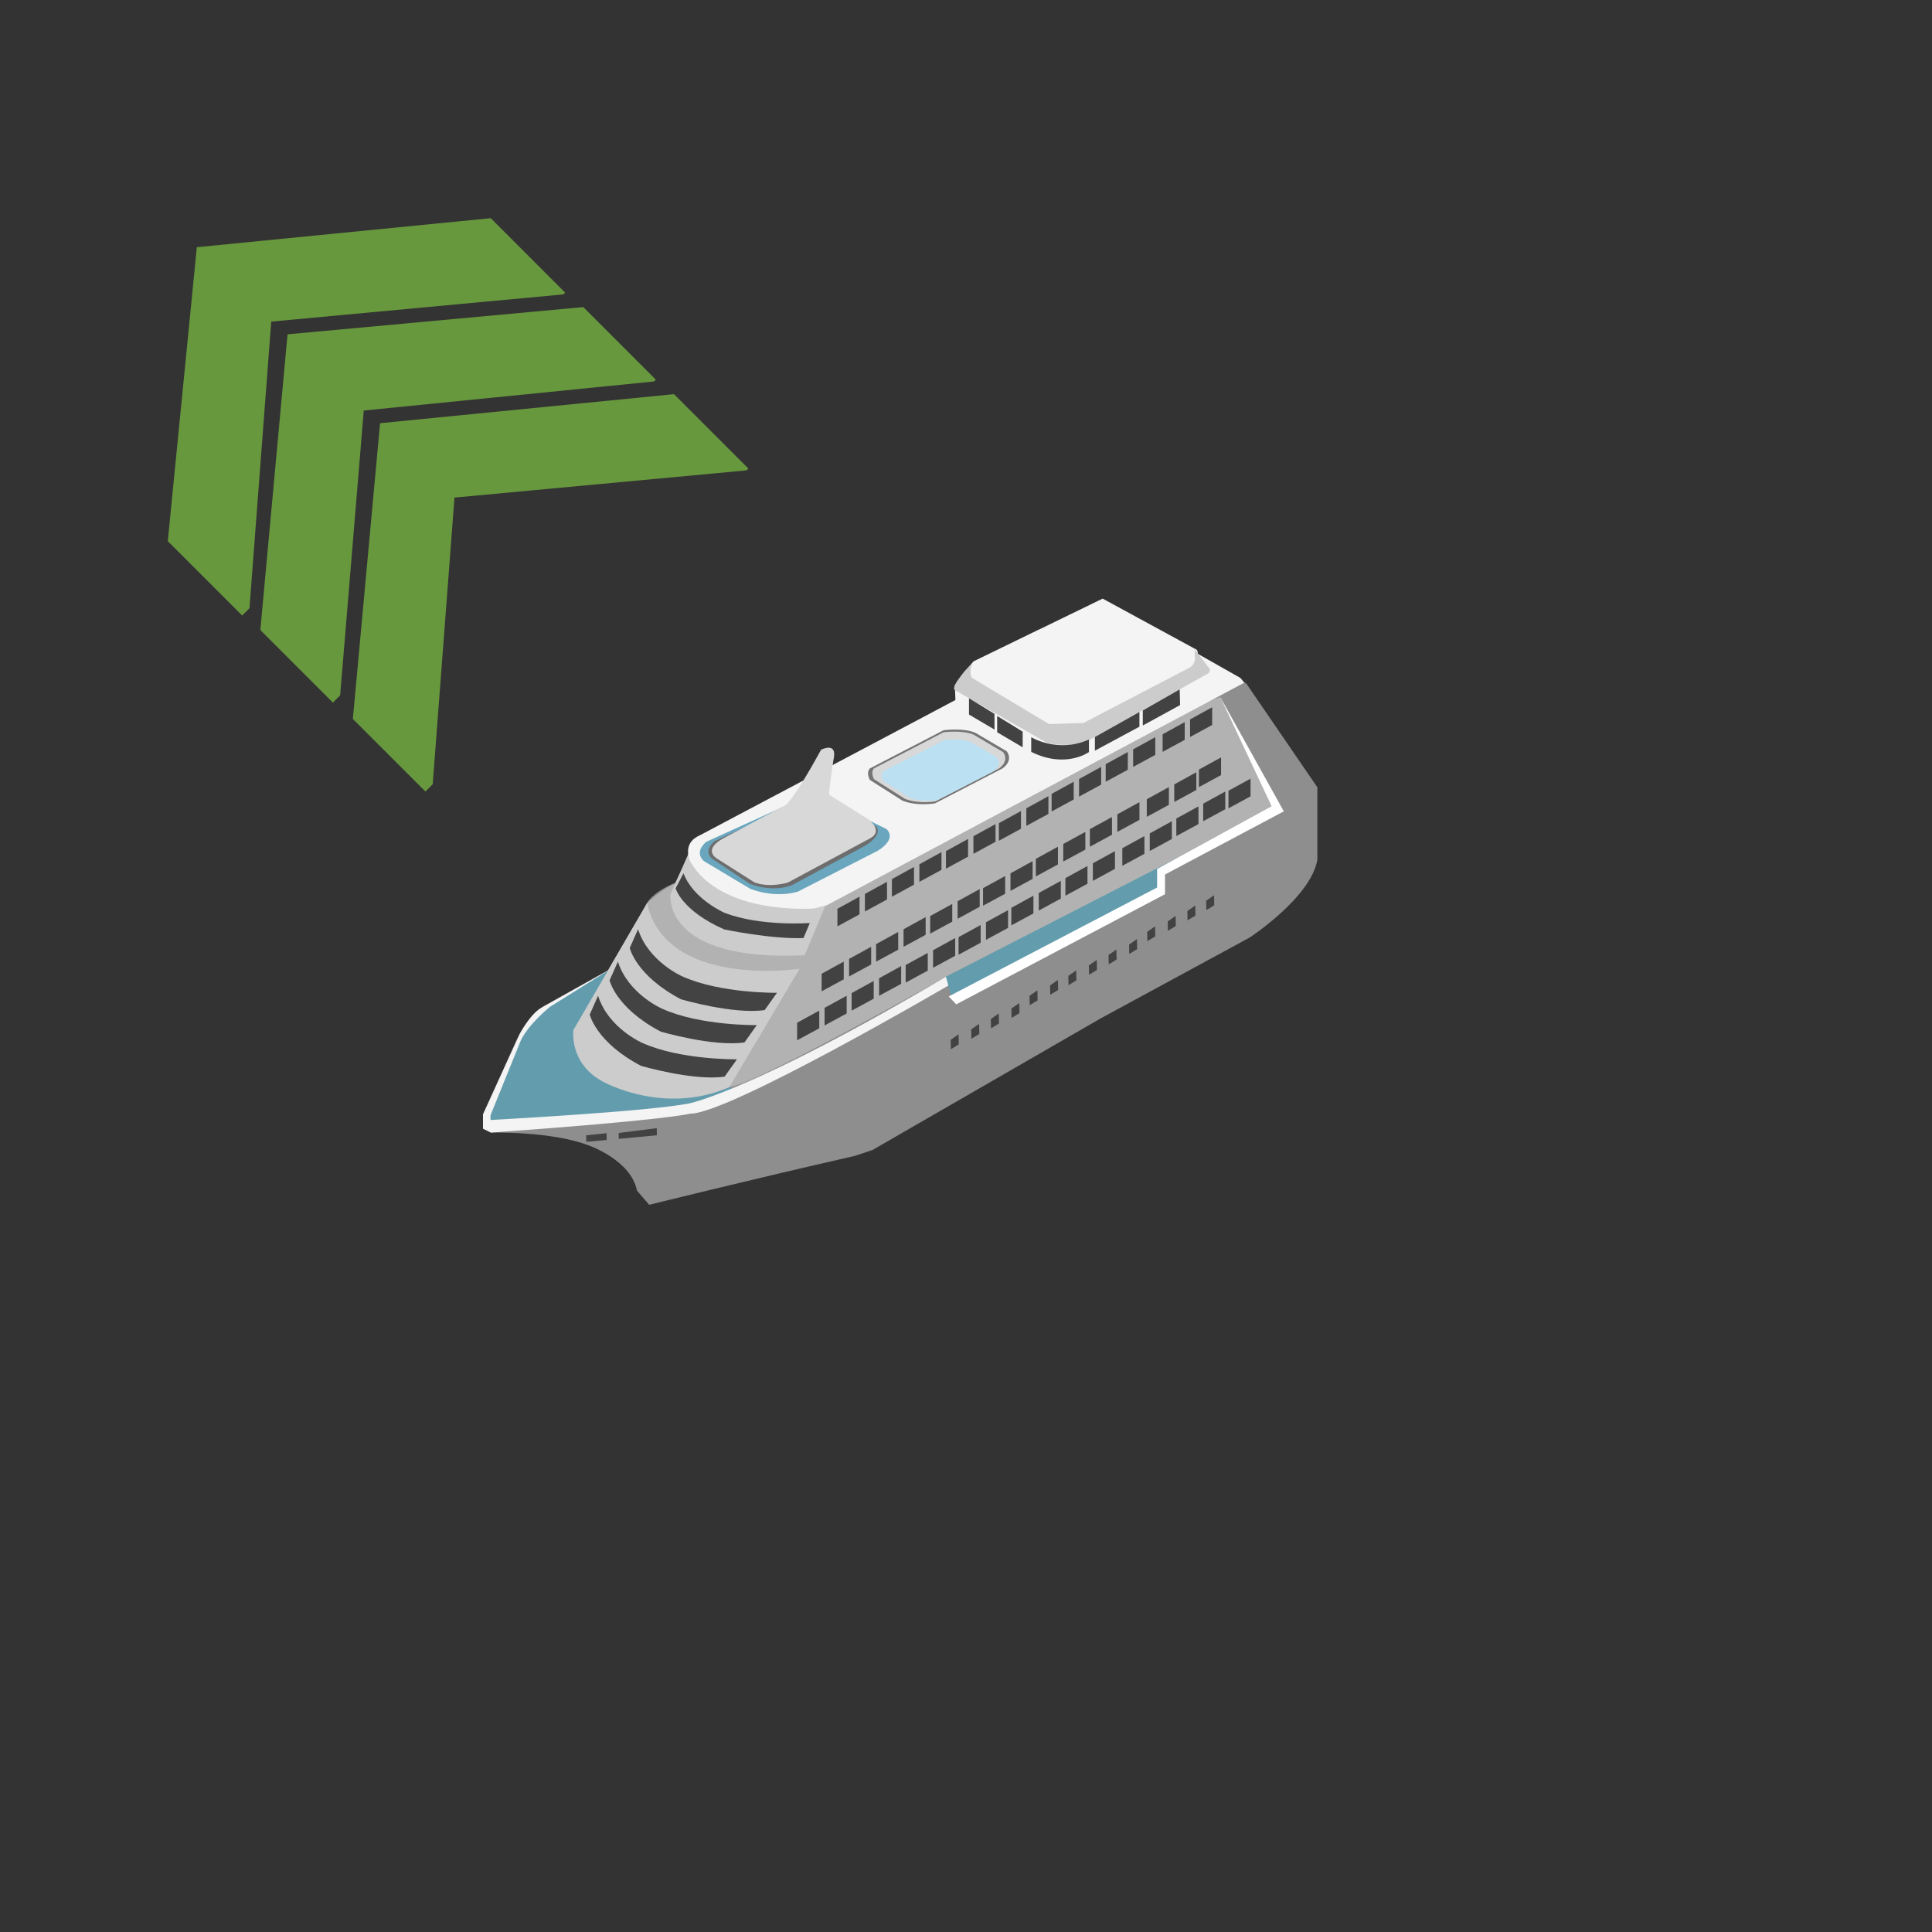 <?xml version="1.0" encoding="utf-8"?>
<!-- Generator: Adobe Illustrator 16.0.0, SVG Export Plug-In . SVG Version: 6.00 Build 0)  -->
<!DOCTYPE svg PUBLIC "-//W3C//DTD SVG 1.1//EN" "http://www.w3.org/Graphics/SVG/1.1/DTD/svg11.dtd">
<svg version="1.1" id="Layer_1" xmlns="http://www.w3.org/2000/svg" xmlns:xlink="http://www.w3.org/1999/xlink" x="0px" y="0px"
	 width="200px" height="200px" viewBox="0 0 200 200" enable-background="new 0 0 200 200" xml:space="preserve">
<rect x="0" y="0" width="200" height="200" fill="#333333" stroke="none"/>
<g id="Direction">
	<g transform="rotate({{angle}} 50 50)">
		<polygon id="arrow" opacity="0.7" fill="#80C342" enable-background="new    " points="36.528,74.425 39.346,43.809 69.77,40.804 
			77.471,48.505 77.284,48.693 47.047,51.509 44.793,81.184 44.04,81.937 		">
		
		</polygon>
		<polygon id="arrow2" opacity="0.7" fill="#80C342" enable-background="new    " points="26.951,65.22 29.767,34.609 
			60.381,31.791 67.891,39.302 67.704,39.49 37.656,42.498 35.211,71.982 34.461,72.732 		">
		

		</polygon>
		<polygon id="arrow3" opacity="0.7" fill="#80C342" enable-background="new    " points="17.37,56.018 20.376,25.591 
			50.801,22.587 58.502,30.289 58.315,30.476 28.078,33.292 25.824,62.966 25.071,63.719 		">
		
		</polygon>
	</g>
</g>
<g>
	<path fill="#C6C6C6" d="M59.358,106.623l7.625-13.12c0,0,1.95-2.515,4.066-1.889l55.27-19.459l5.313,11.303l-11.852,6.496
		l-21.855,11.155c0,0-21.629,12.607-25.485,12.369l-4.016-11.753L59.358,106.623z"/>
	<path fill="#8E8E8E" d="M63.239,100.29l-6.742,3.749c0,0-1.716,0.783-3.065,3.726L50,115.363v1.471l0.82,0.41
		c0,0,6.289-0.165,10.174,1.349c0,0,4.33,1.513,4.944,4.657l1.267,1.471c0,0,10.172-2.532,21.285-5.063l1.836-0.613l23.654-13.643
		l15.363-8.335c0,0,6.334-4.127,7.029-8.049V81.5l-7.357-10.744l-4.699-2.614l-0.654-0.942l-5.426-2.545l-0.256-0.356
		c0,0-8.203,2.317-10.406,0.86l-6.798,3.312l-1.021,1.103l-0.94,1.388l0.042,0.49l0.693,0.408l-0.04,0.45l-0.615,0.163
		l-12.542,6.779c0,0-2.583,1.226-3.718,2.003l-9.518,4.981c0,0-1.876,0.735-1.796,2.411l-1.429,2.737c0,0-2.656,1.061-3.065,2.451
		L63.239,100.29z"/>
	<path fill="#B2B2B2" d="M66.459,94.512l0.524-1.013c0,0,1.79-1.829,4.068-2.484l55.268-18.862l5.313,11.303l-11.848,6.498
		l-21.859,11.155c0,0-19.527,11.071-22.428,11.435l-7.886-10.253L66.459,94.512z"/>
	<path fill="#CCCCCC" d="M71.411,88.062l-2.002,4.497c0,0-0.939,7.028,13.891,6.331l2.247-5.389
		C85.546,93.503,73.044,95.456,71.411,88.062z"/>
	<path fill="#F4F4F4" d="M72.35,86.521l26.556-14.053l-0.04-1.021l25.139-3.76l4.402,2.494l0.406,0.49L85.585,93.715l-1.308,0.326
		c0,0-9.643,0.777-12.83-4.88C71.452,89.159,70.554,87.342,72.35,86.521z"/>
	<polygon fill="#639DAD" points="63.729,100.29 63.239,100.29 56.285,104.485 54.904,105.744 53.833,107.368 51.627,112.853 
		50.431,115.733 50.737,116.284 52.637,116.284 69.397,115.118 75.619,113.402 75.772,112.732 	"/>
	<path fill="#F4F4F4" d="M63.239,100.29l-6.289,3.924c0,0-2.165,1.716-3.026,3.47l-3.146,7.764v0.491c0,0,16.261-0.858,20.591-1.717
		c0,0,6.744-1.367,26.556-13.112l0.49,0.775c0,0-23.042,13.479-26.964,13.398c0,0-2.248,0.655-20.632,1.961l-0.82-0.41v-1.471
		l3.797-8.319c0,0,1.078-2.068,2.259-2.73L63.239,100.29z"/>
	<path fill="#F4F4F4" d="M100.787,68.466l13.36-6.498l9.762,5.311c0,0,0.451,0.858-0.611,1.513l-10.906,5.841h-4.457l-7.147-4.29
		C100.787,70.343,99.721,69.694,100.787,68.466z"/>
	<path fill="#CCCCCC" d="M100.637,68.662c0,0-2.386,2.42-1.773,2.787l9.479,5.433c0,0,2.287,0.693,4.539-0.33l11.932-6.699
		c0,0,0.449-0.14,0.449-0.561l-1.598-2.093l0.041,1.104l-0.164,0.448l-0.326,0.328l-11.057,5.763l-3.566,0.113l-8.04-4.822
		C100.553,70.128,100.311,69.405,100.637,68.662z"/>
	<polygon fill="#639DAD" points="97.925,101.107 121.753,88.874 120.808,89.994 120.356,90.444 120.233,91.465 120.19,92.12 
		98.588,103.551 	"/>
	<polygon fill="#FFFFFF" points="98.212,103.152 98.99,103.967 120.601,92.569 120.601,90.528 132.899,83.99 126.319,72.157 
		131.632,83.458 119.784,89.954 119.784,91.875 	"/>
	<path fill="#CCCCCC" d="M66.983,93.503l-7.623,13.12c0,0-0.49,3.39,2.982,5.309c0,0,6.29,3.593,13.153,0.612l7.273-12.256
		C82.769,100.29,68.944,102.371,66.983,93.503z"/>
	<path fill="#757575" d="M90.05,79.547l7.63-3.955c0,0,2.086-0.278,3.31,0.278l3.224,1.9c0,0,0.77,0.889-0.434,1.777l-6.989,3.616
		c0,0-1.805,0.337-3.368-0.278l-3.372-2.145C90.05,80.742,89.623,80.007,90.05,79.547z"/>
	<path fill="#D8D8D8" d="M90.482,79.538l7.198-3.732c0,0,1.969-0.261,3.125,0.256l3.034,1.796c0,0,0.725,0.841-0.405,1.678
		l-6.592,3.415c0,0-1.7,0.318-3.176-0.261l-3.183-2.026C90.482,80.667,90.078,79.972,90.482,79.538z"/>
	<path fill="#6AA7BF" d="M73.107,87.146L84.23,82.09l7.538,3.737c0,0,1.195,0.913-0.886,2.234l-8.272,4.232
		c0,0-2.118,0.767-4.938-0.279l-4.781-2.859C72.891,89.159,71.757,88.311,73.107,87.146z"/>
	<path fill="#6D6D6D" d="M73.974,87.069l10.112-4.649l6.592,3.103c0,0,0.872,0.754-1.058,1.991l-7.603,4.103
		c0,0-1.785,0.851-4.397-0.127l-3.926-2.611C73.693,88.874,72.722,88.157,73.974,87.069z"/>
	<path fill="#BBE0F2" d="M91.407,79.855l6.357-3.242c0,0,1.739-0.23,2.753,0.224l2.682,1.559c0,0,0.64,0.731-0.359,1.459
		l-5.818,2.971c0,0-1.507,0.275-2.81-0.227l-2.811-1.76C91.407,80.838,91.053,80.233,91.407,79.855z"/>
	<path fill="#D8D8D8" d="M74.944,86.748l6.128-3.279c0,0,0.459,0.458,3.922-5.852c0,0,1.748-0.919,1.287,1.042
		c0,0-0.551,3.523-0.432,3.616c0.12,0.092,4.007,2.513,4.007,2.513s1.631,1.164,0.281,1.961l-8.546,4.596c0,0-1.839,0.613-3.49,0
		l-3.891-2.47C74.208,88.874,72.653,87.974,74.944,86.748z"/>
	<g>
		<polygon fill="#424242" points="60.677,117.525 60.693,118.201 62.801,118.012 62.79,117.306 		"/>
		<polygon fill="#424242" points="64.049,117.284 64.057,117.896 68.002,117.521 67.988,116.786 		"/>
		<polygon fill="#424242" points="98.416,107.64 99.231,107.073 99.25,108.118 98.431,108.612 		"/>
		<polygon fill="#424242" points="100.537,106.56 101.357,105.997 101.377,107.033 100.557,107.532 		"/>
		<polygon fill="#424242" points="102.574,105.483 103.391,104.917 103.41,105.956 102.59,106.454 		"/>
		<polygon fill="#424242" points="104.7,104.401 105.521,103.835 105.536,104.88 104.72,105.378 		"/>
		<polygon fill="#424242" points="106.577,103.084 107.397,102.517 107.413,103.559 106.597,104.055 		"/>
		<polygon fill="#424242" points="108.704,102.008 109.521,101.44 109.538,102.482 108.72,102.977 		"/>
		<polygon fill="#424242" points="110.593,101.02 111.411,100.452 111.427,101.49 110.61,101.988 		"/>
		<polygon fill="#424242" points="112.718,99.939 113.538,99.372 113.556,100.414 112.737,100.908 		"/>
		<polygon fill="#424242" points="114.755,98.859 115.571,98.294 115.591,99.334 114.771,99.832 		"/>
		<polygon fill="#424242" points="116.882,97.783 117.698,97.216 117.716,98.258 116.897,98.752 		"/>
		<polygon fill="#424242" points="118.759,96.461 119.573,95.895 119.593,96.935 118.774,97.429 		"/>
		<polygon fill="#424242" points="120.884,95.383 121.7,94.816 121.72,95.858 120.899,96.353 		"/>
		<polygon fill="#424242" points="122.917,94.303 123.733,93.738 123.753,94.78 122.933,95.274 		"/>
		<polygon fill="#424242" points="124.86,93.242 125.679,92.679 125.694,93.719 124.88,94.213 		"/>
	</g>
	<polygon fill="#424242" points="86.691,94.077 88.978,92.82 88.978,94.651 86.691,95.895 	"/>
	<polygon fill="#424242" points="89.535,92.539 91.822,91.283 91.822,93.113 89.535,94.358 	"/>
	<polygon fill="#424242" points="92.329,91.007 94.616,89.749 94.616,91.582 92.329,92.826 	"/>
	<polygon fill="#424242" points="95.173,89.47 97.462,88.211 97.462,90.046 95.173,91.289 	"/>
	<polygon fill="#424242" points="97.925,88.105 100.215,86.848 100.215,88.681 97.925,89.923 	"/>
	<polygon fill="#424242" points="100.768,86.566 103.057,85.312 103.057,87.141 100.768,88.388 	"/>
	<polygon fill="#424242" points="103.402,85.216 105.688,83.96 105.688,85.792 103.402,87.035 	"/>
	<polygon fill="#424242" points="106.245,83.678 108.532,82.42 108.532,84.255 106.245,85.497 	"/>
	<polygon fill="#424242" points="108.864,82.182 111.151,80.926 111.151,82.761 108.864,84.004 	"/>
	<polygon fill="#424242" points="111.702,80.646 113.993,79.39 113.993,81.223 111.702,82.466 	"/>
	<polygon fill="#424242" points="114.46,79.108 116.751,77.85 116.751,79.685 114.46,80.926 	"/>
	<polygon fill="#424242" points="117.302,77.571 119.593,76.314 119.593,78.147 117.302,79.39 	"/>
	<polygon fill="#424242" points="120.353,76.012 122.642,74.755 122.642,76.588 120.353,77.831 	"/>
	<polygon fill="#424242" points="123.194,74.474 125.483,73.218 125.483,75.05 123.194,76.295 	"/>
	<polygon fill="#424242" points="85.054,100.801 87.344,99.547 87.344,101.379 85.054,102.62 	"/>
	<polygon fill="#424242" points="87.896,99.265 90.185,98.007 90.185,99.84 87.896,101.084 	"/>
	<polygon fill="#424242" points="90.694,97.733 92.982,96.477 92.982,98.31 90.694,99.551 	"/>
	<polygon fill="#424242" points="93.536,96.195 95.822,94.937 95.822,96.77 93.536,98.013 	"/>
	<polygon fill="#424242" points="96.29,94.83 98.576,93.575 98.576,95.408 96.29,96.649 	"/>
	<polygon fill="#424242" points="99.132,93.294 101.418,92.035 101.418,93.868 99.132,95.113 	"/>
	<polygon fill="#424242" points="101.764,91.939 104.054,90.686 104.054,92.519 101.764,93.759 	"/>
	<polygon fill="#424242" points="104.604,90.404 106.896,89.147 106.896,90.979 104.604,92.222 	"/>
	<polygon fill="#424242" points="107.226,88.91 109.517,87.651 109.517,89.486 107.226,90.729 	"/>
	<polygon fill="#424242" points="110.067,87.37 112.354,86.116 112.354,87.948 110.067,89.191 	"/>
	<polygon fill="#424242" points="112.825,85.83 115.112,84.578 115.112,86.411 112.825,87.651 	"/>
	<polygon fill="#424242" points="115.667,84.297 117.954,83.04 117.954,84.871 115.667,86.116 	"/>
	<polygon fill="#424242" points="118.716,82.737 121.003,81.481 121.003,83.316 118.716,84.557 	"/>
	<polygon fill="#424242" points="121.558,81.202 123.845,79.943 123.845,81.776 121.558,83.02 	"/>
	<polygon fill="#424242" points="82.518,105.872 84.809,104.618 84.809,106.446 82.518,107.689 	"/>
	<polygon fill="#424242" points="85.359,104.332 87.648,103.08 87.648,104.913 85.359,106.153 	"/>
	<polygon fill="#424242" points="88.16,102.804 90.447,101.548 90.447,103.383 88.16,104.622 	"/>
	<polygon fill="#424242" points="91,101.269 93.289,100.01 93.289,101.843 91,103.084 	"/>
	<polygon fill="#424242" points="93.753,99.9 96.041,98.646 96.041,100.479 93.753,101.721 	"/>
	<polygon fill="#424242" points="96.592,98.365 98.883,97.106 98.883,98.939 96.592,100.185 	"/>
	<polygon fill="#424242" points="99.228,97.011 101.518,95.757 101.518,97.589 99.228,98.832 	"/>
	<polygon fill="#424242" points="102.068,95.472 104.356,94.219 104.356,96.052 102.068,97.293 	"/>
	<polygon fill="#424242" points="104.69,93.981 106.979,92.723 106.979,94.556 104.69,95.797 	"/>
	<polygon fill="#424242" points="107.532,92.441 109.817,91.188 109.817,93.016 107.532,94.263 	"/>
	<polygon fill="#424242" points="110.29,90.903 112.575,89.649 112.575,91.482 110.29,92.723 	"/>
	<polygon fill="#424242" points="113.132,89.368 115.419,88.109 115.419,89.942 113.132,91.188 	"/>
	<polygon fill="#424242" points="116.181,87.809 118.468,86.551 118.468,88.388 116.181,89.628 	"/>
	<polygon fill="#424242" points="119.022,86.272 121.31,85.015 121.31,86.848 119.022,88.093 	"/>
	<polygon fill="#424242" points="121.772,84.733 124.063,83.477 124.063,85.308 121.772,86.551 	"/>
	<polygon fill="#424242" points="124.554,83.195 126.841,81.937 126.841,83.768 124.554,85.011 	"/>
	<polygon fill="#424242" points="127.169,81.86 129.456,80.604 129.456,82.435 127.169,83.678 	"/>
	<polygon fill="#424242" points="124.112,79.664 126.403,78.406 126.403,80.236 124.112,81.481 	"/>
	<polygon fill="#424242" points="100.311,72.281 100.311,73.97 102.951,75.525 102.951,73.901 	"/>
	<polygon fill="#424242" points="103.227,74.116 103.227,75.805 105.866,77.36 105.866,75.74 	"/>
	<path fill="#424242" d="M106.751,76.314c0,0,2.73,1.689,5.975,0.241v1.298c0,0-2.391,1.756-5.975-0.019v-1.277"/>
	<polygon fill="#424242" points="113.343,76.295 113.343,77.708 117.954,75.227 117.954,73.704 	"/>
	<polygon fill="#424242" points="118.302,73.542 118.302,75.104 122.163,72.99 122.118,71.366 	"/>
	<path fill="#434343" d="M70.757,90.404l-0.819,1.555c0,0,0.614,2.3,5.026,4.251c0,0,4.82,1.023,8.213,0.896l0.653-1.555
		c0,0-5.056,0.379-8.792-1.04C75.037,94.512,71.779,93.11,70.757,90.404z"/>
	<path fill="#434343" d="M66.053,96.195l-0.863,1.938c0,0,0.647,2.869,5.303,5.311c0,0,5.434,1.594,8.666,1.119l1.271-1.789
		c0,0-5.831,0.084-9.774-1.689C70.656,101.084,67.131,99.571,66.053,96.195z"/>
	<path fill="#434343" d="M63.964,99.547l-0.861,1.939c0,0,0.647,2.871,5.3,5.307c0,0,5.434,1.596,8.667,1.117l1.272-1.789
		c0,0-5.833,0.084-9.775-1.688C68.566,104.434,65.043,102.923,63.964,99.547z"/>
	<path fill="#434343" d="M61.912,103.084l-0.862,1.939c0,0,0.647,2.869,5.301,5.309c0,0,5.435,1.596,8.664,1.119l1.273-1.793
		c0,0-5.83,0.084-9.772-1.686C66.514,107.973,62.992,106.464,61.912,103.084z"/>
</g>
</svg>

